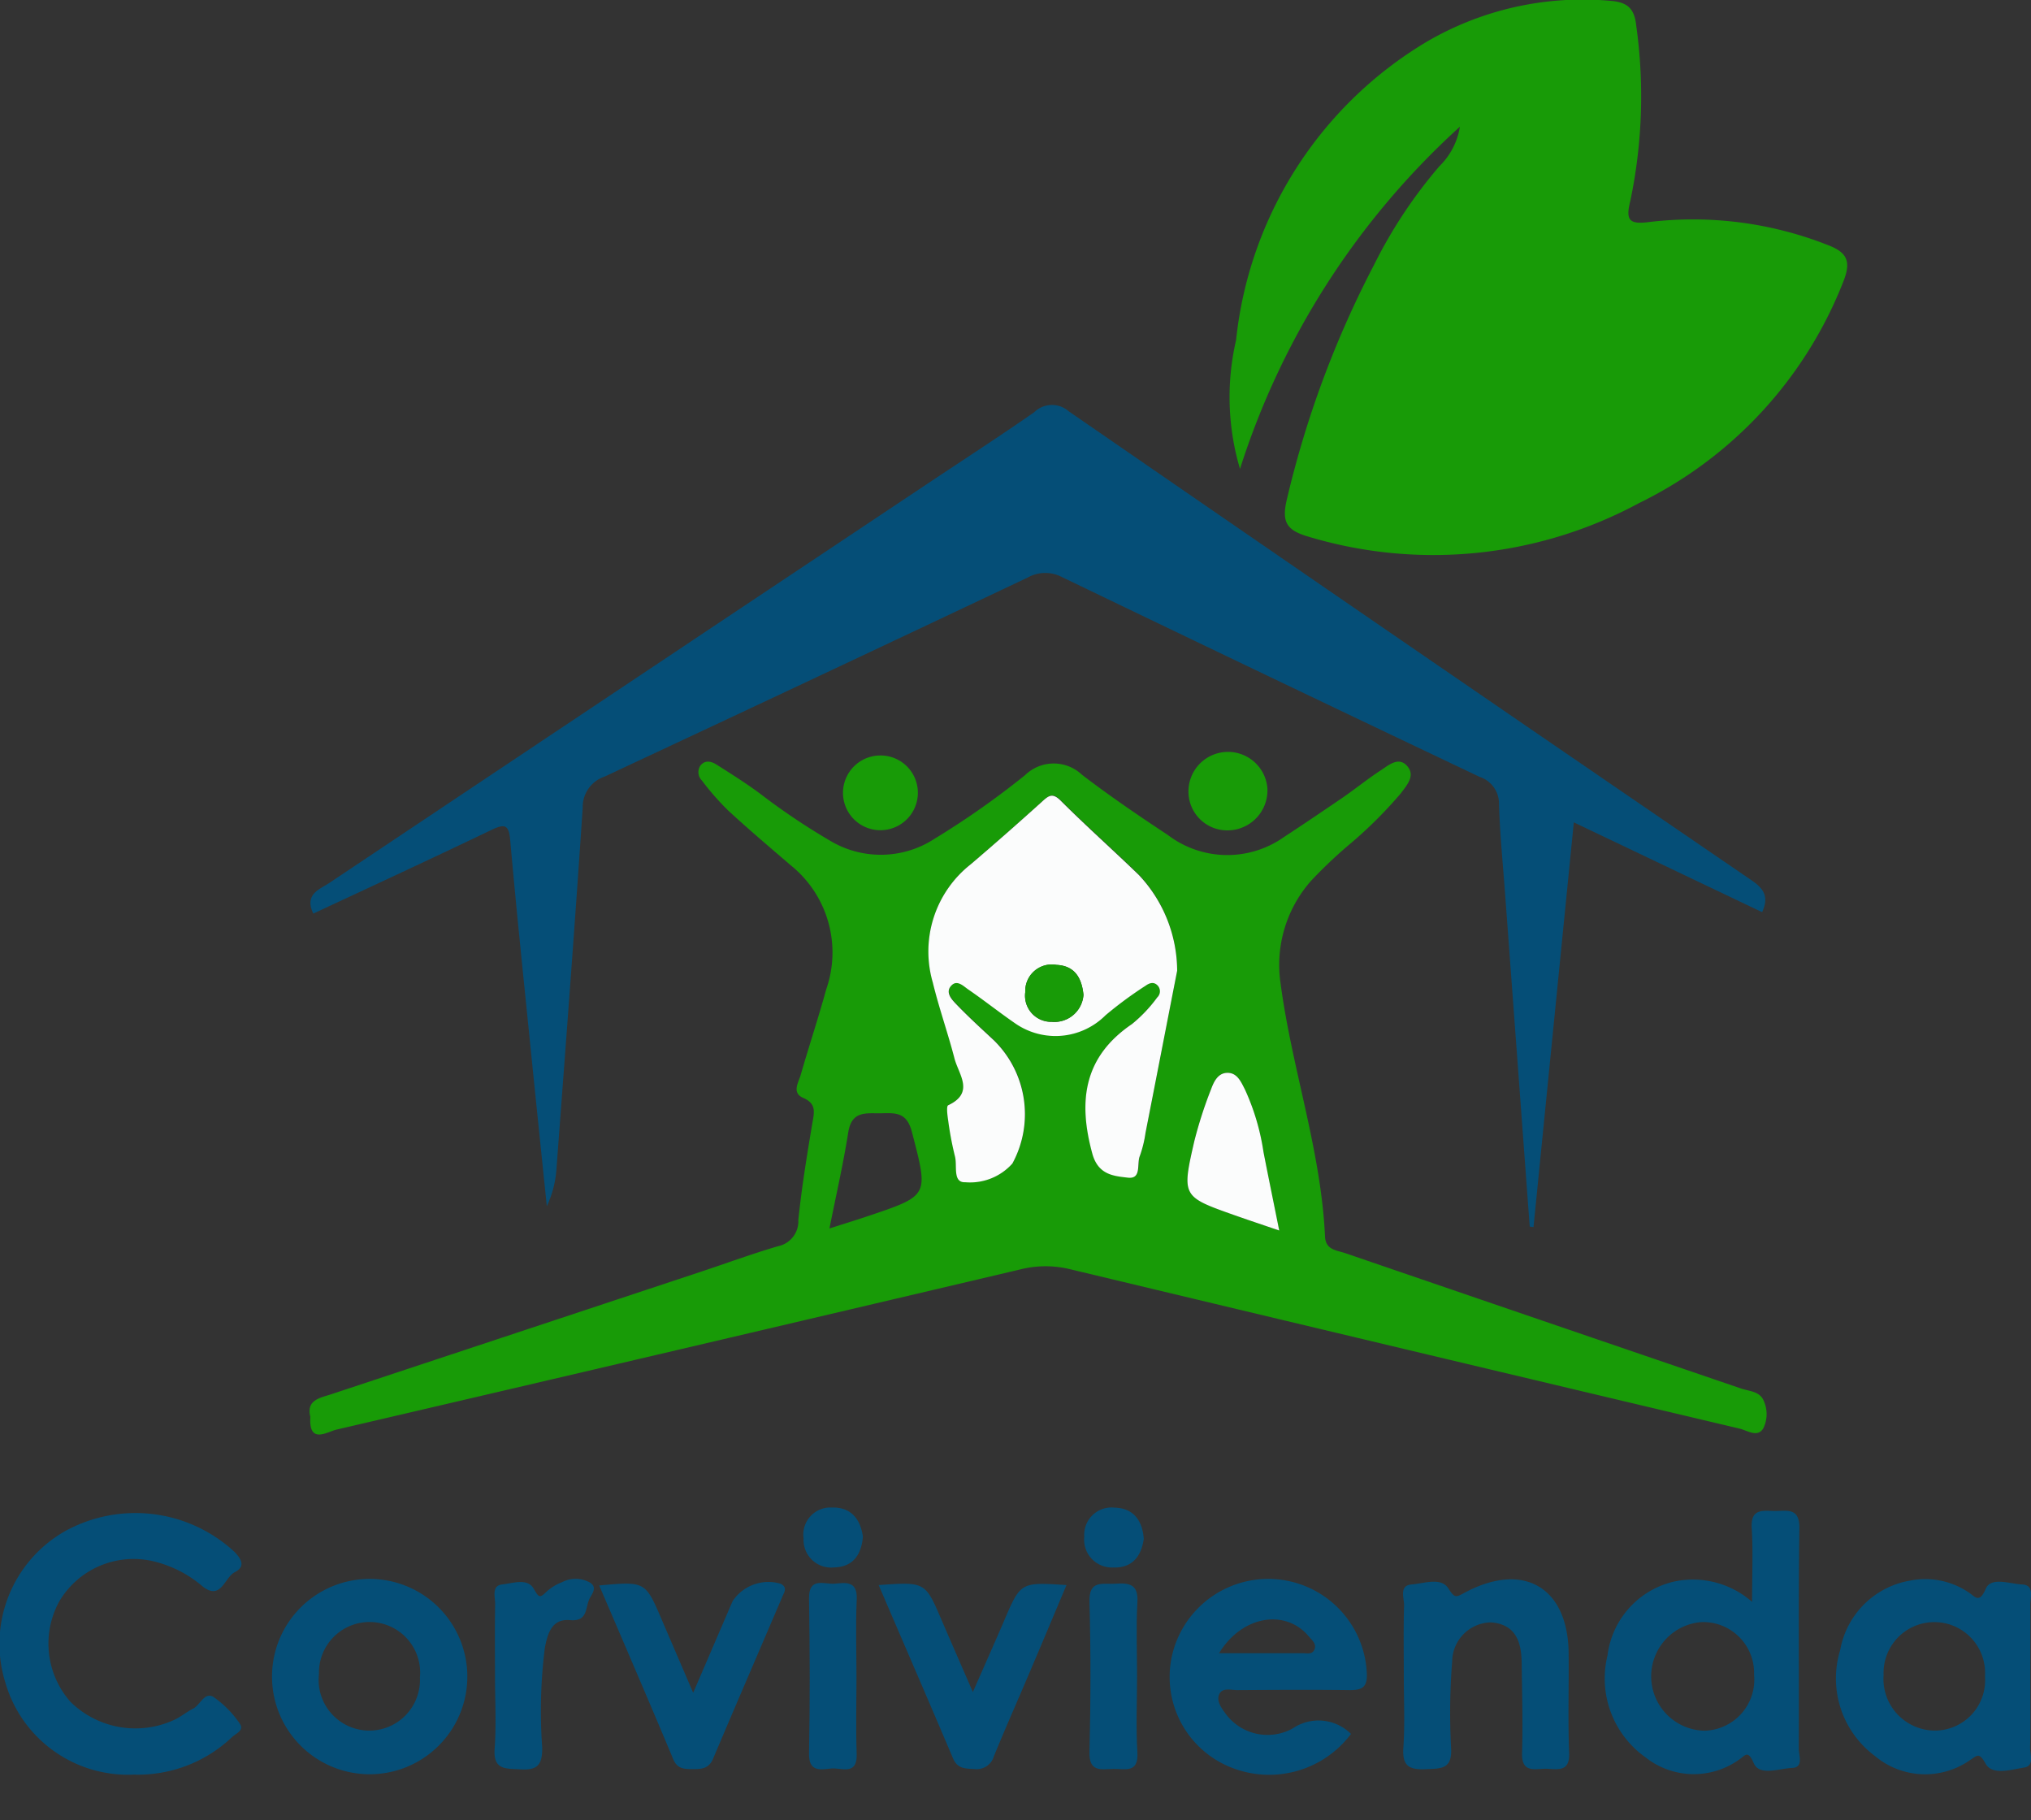 <svg xmlns="http://www.w3.org/2000/svg" width="61.731" height="55.322" viewBox="0 0 61.731 55.322">
  <rect x="0" y="0" width="61.731" height="55.322" fill="#333333" stroke="none"/>
  <g id="CORVIVIENDA" transform="translate(-606.489 -298.15)">
    <g id="Grupo_1475" data-name="Grupo 1475" transform="translate(474.14 160.9)">
      <path id="Trazado_4049" data-name="Trazado 4049" d="M257.247,461.614c-.129-.516.287-.573.641-.69q5.615-1.86,11.229-3.721c.784-.26,1.56-.546,2.352-.778a.772.772,0,0,0,.61-.794c.1-.979.26-1.953.423-2.925.056-.334.142-.605-.274-.786-.356-.155-.145-.464-.077-.7.251-.87.536-1.731.776-2.6a3.4,3.4,0,0,0-1.07-3.762c-.647-.556-1.3-1.107-1.925-1.686a8.077,8.077,0,0,1-.786-.9.357.357,0,0,1-.048-.445c.142-.188.341-.136.5-.033.449.285.9.568,1.327.886a20.356,20.356,0,0,0,2.121,1.425,2.991,2.991,0,0,0,3.182-.066,25.619,25.619,0,0,0,2.745-1.93,1.247,1.247,0,0,1,1.722-.014c.844.648,1.727,1.248,2.615,1.835a2.983,2.983,0,0,0,3.521.068c.6-.392,1.2-.8,1.788-1.2.394-.272.768-.577,1.17-.838.233-.152.527-.414.784-.138.28.3,0,.594-.185.846a13.359,13.359,0,0,1-1.62,1.6,14.344,14.344,0,0,0-1.1,1.049,3.852,3.852,0,0,0-.933,3.115c.341,2.587,1.231,5.078,1.352,7.7.019.413.353.417.615.506q6.011,2.059,12.025,4.112c.245.084.559.084.684.353a.98.98,0,0,1,0,.854c-.17.3-.489.069-.723.014q-10.19-2.413-20.376-4.851a3.141,3.141,0,0,0-1.494.014Q268.44,459.579,258.045,462C257.761,462.063,257.193,462.465,257.247,461.614Zm26.346-13.559a4.272,4.272,0,0,0-1.158-2.916c-.783-.762-1.6-1.487-2.376-2.259-.254-.253-.369-.151-.571.031q-1.067.966-2.162,1.9a3.369,3.369,0,0,0-1.155,3.594c.188.776.461,1.532.658,2.305.124.483.627,1.042-.192,1.426-.06.028-.027.3,0,.452a10.3,10.3,0,0,0,.207,1.1c.075.282-.079.806.314.787a1.723,1.723,0,0,0,1.432-.569,3.139,3.139,0,0,0-.572-3.753c-.39-.363-.784-.722-1.152-1.107-.134-.14-.324-.353-.125-.554.169-.172.353.018.494.115.482.333.943.7,1.424,1.029a2.151,2.151,0,0,0,2.763-.236,11.925,11.925,0,0,1,1.221-.9c.111-.078.242-.127.36-.006a.255.255,0,0,1-.01.363,4.386,4.386,0,0,1-.766.809c-1.474,1-1.644,2.344-1.206,3.945.176.645.645.674,1.079.725s.264-.424.364-.66a3.552,3.552,0,0,0,.172-.7C282.965,451.287,283.295,449.588,283.593,448.055Zm3.1,7.895c-.18-.9-.334-1.645-.478-2.393a7.011,7.011,0,0,0-.565-1.9c-.116-.227-.236-.518-.553-.5-.271.014-.391.274-.471.49a12.739,12.739,0,0,0-.512,1.585c-.385,1.684-.373,1.687,1.228,2.254C285.741,455.628,286.142,455.761,286.695,455.95Zm-13.67-.061c.508-.163.86-.271,1.209-.389,1.836-.619,1.8-.612,1.3-2.542-.153-.594-.478-.583-.92-.571s-.9-.1-1.013.562C273.452,453.883,273.242,454.806,273.024,455.889Z" transform="translate(-115.465 -281.304)" fill="#189b07"/>
      <path id="Trazado_4050" data-name="Trazado 4050" d="M632.346,141.1a23.785,23.785,0,0,0-6.684,10.4,7.673,7.673,0,0,1-.119-3.914,12.017,12.017,0,0,1,5.762-9.048,9.389,9.389,0,0,1,5.6-1.264c.522.037.745.224.8.752a15.484,15.484,0,0,1-.179,5.327c-.147.587-.041.724.57.645a11.175,11.175,0,0,1,5.415.692c.616.23.732.507.486,1.125a12.6,12.6,0,0,1-6.2,6.721,13.177,13.177,0,0,1-10.083,1.015c-.621-.185-.784-.429-.638-1.08a30.391,30.391,0,0,1,2.66-7.171,14.512,14.512,0,0,1,1.988-3A2.148,2.148,0,0,0,632.346,141.1Z" transform="translate(-455.624)" fill="#189b07"/>
      <path id="Trazado_4051" data-name="Trazado 4051" d="M294.593,324.075q-.377-5.1-.755-10.2c-.065-.877-.153-1.754-.179-2.633a.855.855,0,0,0-.588-.834q-6.351-3.017-12.686-6.068a1.093,1.093,0,0,0-1.047.008q-6.427,3.044-12.871,6.054a.972.972,0,0,0-.658.943c-.245,3.671-.525,7.34-.8,11.009a3.155,3.155,0,0,1-.291,1.1c-.162-1.58-.327-3.16-.486-4.741-.214-2.122-.437-4.244-.625-6.368-.041-.465-.145-.529-.565-.328-1.8.863-3.609,1.7-5.422,2.546-.283-.6.2-.736.5-.94q9.107-6.086,18.222-12.16c1.064-.71,2.139-1.405,3.189-2.136a.77.77,0,0,1,1.048-.031q10.365,7.151,20.76,14.257c.355.243.537.488.318.966l-5.724-2.729c-.414,4.164-.819,8.232-1.225,12.3Z" transform="translate(-115.749 -149.548)" fill="#054e77"/>
      <path id="Trazado_4052" data-name="Trazado 4052" d="M779.869,744.1c0-.832.033-1.54-.01-2.243-.038-.625.368-.515.727-.518s.73-.1.721.526c-.033,2.234-.008,4.469-.018,6.7,0,.207.154.568-.205.583-.4.017-.993.255-1.164-.145-.182-.423-.262-.226-.447-.107a2.365,2.365,0,0,1-2.838-.067,2.939,2.939,0,0,1-1.16-3.1,2.639,2.639,0,0,1,2-2.24A2.729,2.729,0,0,1,779.869,744.1Zm.061,2.216a1.547,1.547,0,0,0-1.609-1.6,1.653,1.653,0,0,0,.094,3.3A1.551,1.551,0,0,0,779.93,746.318Z" transform="translate(-594.267 -558.169)" fill="#054e77"/>
      <path id="Trazado_4053" data-name="Trazado 4053" d="M137.509,750.174a3.879,3.879,0,0,1-3.911-2.809,3.939,3.939,0,0,1,1.838-4.6,4.431,4.431,0,0,1,5.123.634c.223.23.349.452.014.625-.315.162-.414.873-.975.432a3.552,3.552,0,0,0-1.4-.74,2.624,2.624,0,0,0-2.961,1.2,2.672,2.672,0,0,0,.345,3.048,2.815,2.815,0,0,0,3.178.535c.191-.093.358-.233.547-.328.22-.112.346-.524.627-.352a3.111,3.111,0,0,1,.781.789c.171.222-.106.314-.226.429A4.144,4.144,0,0,1,137.509,750.174Z" transform="translate(-1.09 -558.993)" fill="#054e77"/>
      <path id="Trazado_4054" data-name="Trazado 4054" d="M873.693,771.543c0,.719.011,1.438-.006,2.157-.005.216.142.563-.18.614-.4.063-.968.246-1.171-.116s-.253-.249-.471-.113a2.375,2.375,0,0,1-2.9-.127,2.936,2.936,0,0,1-1.049-3.216,2.6,2.6,0,0,1,2.134-2.111,2.353,2.353,0,0,1,1.756.351c.205.125.331.371.533-.1.159-.373.725-.151,1.1-.133.4.019.248.4.254.64C873.7,770.1,873.693,770.824,873.693,771.543Zm-1.377,0a1.543,1.543,0,1,0-3.081-.041,1.569,1.569,0,0,0,1.526,1.688A1.528,1.528,0,0,0,872.316,771.544Z" transform="translate(-679.635 -583.347)" fill="#054e77"/>
      <path id="Trazado_4055" data-name="Trazado 4055" d="M606.848,773.278a3.111,3.111,0,0,1-3.839.933,2.956,2.956,0,0,1-1.53-3.573,3,3,0,0,1,5.85.808c.016.4-.133.5-.5.5-1.146-.014-2.292-.007-3.437,0-.2,0-.481-.094-.562.16-.063.2.09.4.222.578a1.582,1.582,0,0,0,2.019.43A1.4,1.4,0,0,1,606.848,773.278Zm-4.011-2.453c.918,0,1.731,0,2.545,0,.122,0,.28.045.349-.1.085-.181-.069-.295-.165-.41C604.867,769.477,603.545,769.667,602.837,770.825Z" transform="translate(-433.436 -583.333)" fill="#054e77"/>
      <path id="Trazado_4056" data-name="Trazado 4056" d="M242.2,771.595a2.968,2.968,0,0,1,5.936-.047,2.968,2.968,0,0,1-5.936.047Zm1.427-.1a1.54,1.54,0,1,0,3.068.106,1.538,1.538,0,1,0-3.068-.106Z" transform="translate(-101.583 -583.369)" fill="#054e77"/>
      <path id="Trazado_4057" data-name="Trazado 4057" d="M694.511,771.675c0-.719-.014-1.438.008-2.156.007-.231-.166-.616.233-.648.375-.029.891-.229,1.114.122.192.3.23.272.487.133,1.789-.965,3.148-.175,3.168,1.833.01,1.012-.024,2.025.015,3.035.023.578-.338.493-.671.479s-.78.167-.76-.483c.028-.9,0-1.811-.011-2.716-.006-.641-.168-1.188-.929-1.25a1.2,1.2,0,0,0-1.184,1.181,19.9,19.9,0,0,0-.033,2.633c.039.662-.313.626-.778.648-.514.024-.708-.113-.673-.654C694.547,773.116,694.511,772.394,694.511,771.675Z" transform="translate(-519.494 -583.469)" fill="#054e77"/>
      <path id="Trazado_4058" data-name="Trazado 4058" d="M484.8,770.515c1.415-.1,1.414-.1,1.912,1.063.29.674.585,1.346.951,2.188.367-.837.664-1.5.952-2.173.5-1.168.5-1.168,1.893-1.078-.388.922-.762,1.814-1.14,2.7-.354.833-.722,1.661-1.065,2.5a.546.546,0,0,1-.6.391c-.275-.014-.511-.008-.645-.328C486.322,774.043,485.571,772.313,484.8,770.515Z" transform="translate(-325.744 -585.094)" fill="#054e77"/>
      <path id="Trazado_4059" data-name="Trazado 4059" d="M373.05,769.706c1.4-.127,1.4-.127,1.9,1.038.293.683.587,1.366.956,2.224.438-1.016.816-1.9,1.2-2.789a1.309,1.309,0,0,1,1.459-.525c.223.114.1.271.048.4-.7,1.639-1.406,3.271-2.1,4.912-.135.32-.362.323-.642.321-.255,0-.451-.014-.571-.3C374.573,773.248,373.826,771.519,373.05,769.706Z" transform="translate(-222.488 -584.273)" fill="#054e77"/>
      <path id="Trazado_4060" data-name="Trazado 4060" d="M331.156,771.419c0-.718-.008-1.437.005-2.154,0-.217-.116-.556.22-.591.317-.033.756-.2.949.126.157.268.178.308.395.093a1.5,1.5,0,0,1,.47-.287.893.893,0,0,1,.846.011c.23.142.074.331-.007.484-.141.266-.04.711-.6.659-.548-.05-.68.406-.763.844a15.346,15.346,0,0,0-.08,3.024c.005.521-.132.7-.661.667-.454-.027-.836.027-.784-.642C331.2,772.912,331.155,772.163,331.156,771.419Z" transform="translate(-183.762 -583.273)" fill="#054e77"/>
      <path id="Trazado_4061" data-name="Trazado 4061" d="M570.531,773.1c0,.774-.036,1.55.01,2.321.039.647-.387.49-.73.5-.359.006-.743.115-.727-.515.039-1.519.043-3.042,0-4.561-.019-.68.4-.528.781-.553.424-.029.713.008.676.572C570.5,771.6,570.531,772.352,570.531,773.1Z" transform="translate(-403.622 -584.912)" fill="#054e77"/>
      <path id="Trazado_4062" data-name="Trazado 4062" d="M458.389,773.086c0,.769-.021,1.539.006,2.308.024.676-.464.416-.772.446-.328.033-.688.119-.676-.464.03-1.565.025-3.131,0-4.7-.01-.668.458-.429.774-.453s.7-.109.676.471C458.361,771.493,458.389,772.29,458.389,773.086Z" transform="translate(-300.008 -584.844)" fill="#054e77"/>
      <path id="Trazado_4063" data-name="Trazado 4063" d="M611.057,438.732a1.215,1.215,0,0,1-1.187,1.243,1.178,1.178,0,0,1-1.212-1.123,1.2,1.2,0,1,1,2.4-.12Z" transform="translate(-440.185 -277.49)" fill="#189b07"/>
      <path id="Trazado_4064" data-name="Trazado 4064" d="M472.653,440.476a1.138,1.138,0,0,1-1.116,1.12,1.135,1.135,0,1,1-.049-2.27A1.133,1.133,0,0,1,472.653,440.476Z" transform="translate(-312.406 -279.116)" fill="#189b07"/>
      <path id="Trazado_4065" data-name="Trazado 4065" d="M568.825,740.982c-.074.532-.35.893-.93.872a.845.845,0,0,1-.878-.932.83.83,0,0,1,.917-.887C568.5,740.048,568.783,740.41,568.825,740.982Z" transform="translate(-401.712 -556.967)" fill="#054e77"/>
      <path id="Trazado_4066" data-name="Trazado 4066" d="M456.561,740.9c-.043.544-.295.922-.876.936a.84.84,0,0,1-.927-.881.823.823,0,0,1,.86-.939C456.182,740,456.484,740.345,456.561,740.9Z" transform="translate(-297.985 -556.951)" fill="#054e77"/>
      <path id="Trazado_4067" data-name="Trazado 4067" d="M279.936,864.84l-.016-.021.021.017Z" transform="translate(-136.437 -672.268)" fill="#054e77"/>
      <path id="Trazado_4068" data-name="Trazado 4068" d="M512.406,460.605c-.3,1.533-.629,3.232-.962,4.929a3.537,3.537,0,0,1-.172.7c-.1.236.062.71-.364.66s-.9-.081-1.079-.725c-.438-1.6-.268-2.945,1.206-3.945a4.339,4.339,0,0,0,.766-.809.255.255,0,0,0,.01-.363c-.117-.121-.249-.073-.36.006a11.919,11.919,0,0,0-1.221.9,2.149,2.149,0,0,1-2.763.236c-.482-.333-.943-.7-1.424-1.029-.141-.1-.325-.287-.494-.115-.2.2-.008.414.125.554.367.385.762.744,1.152,1.107a3.14,3.14,0,0,1,.572,3.753,1.723,1.723,0,0,1-1.432.569c-.392.018-.238-.505-.314-.787a9.943,9.943,0,0,1-.207-1.1c-.024-.153-.056-.424,0-.452.819-.384.315-.943.192-1.426-.2-.774-.47-1.529-.658-2.305a3.369,3.369,0,0,1,1.155-3.594q1.095-.935,2.162-1.9c.2-.182.318-.284.571-.031.773.772,1.592,1.5,2.376,2.259A4.269,4.269,0,0,1,512.406,460.605Zm-2.848.733c-.052-.522-.27-.885-.822-.909a.807.807,0,0,0-.947.83.794.794,0,0,0,.806.9A.886.886,0,0,0,509.558,461.338Z" transform="translate(-344.278 -293.854)" fill="#fbfcfc"/>
      <path id="Trazado_4069" data-name="Trazado 4069" d="M611.052,570.992c-.553-.189-.953-.322-1.352-.463-1.6-.566-1.614-.57-1.228-2.254a12.913,12.913,0,0,1,.512-1.585c.08-.216.2-.474.471-.489.317-.018.436.274.553.5a7.011,7.011,0,0,1,.565,1.9C610.718,569.347,610.872,570.093,611.052,570.992Z" transform="translate(-439.822 -396.346)" fill="#fbfcfc"/>
      <path id="Trazado_4075" data-name="Trazado 4075" d="M545.171,523.941a.885.885,0,0,1-.964.818.794.794,0,0,1-.806-.9.807.807,0,0,1,.947-.83C544.9,523.056,545.117,523.418,545.171,523.941Z" transform="translate(-379.89 -356.457)" fill="#189b07"/>
    </g>
  </g>
</svg>
